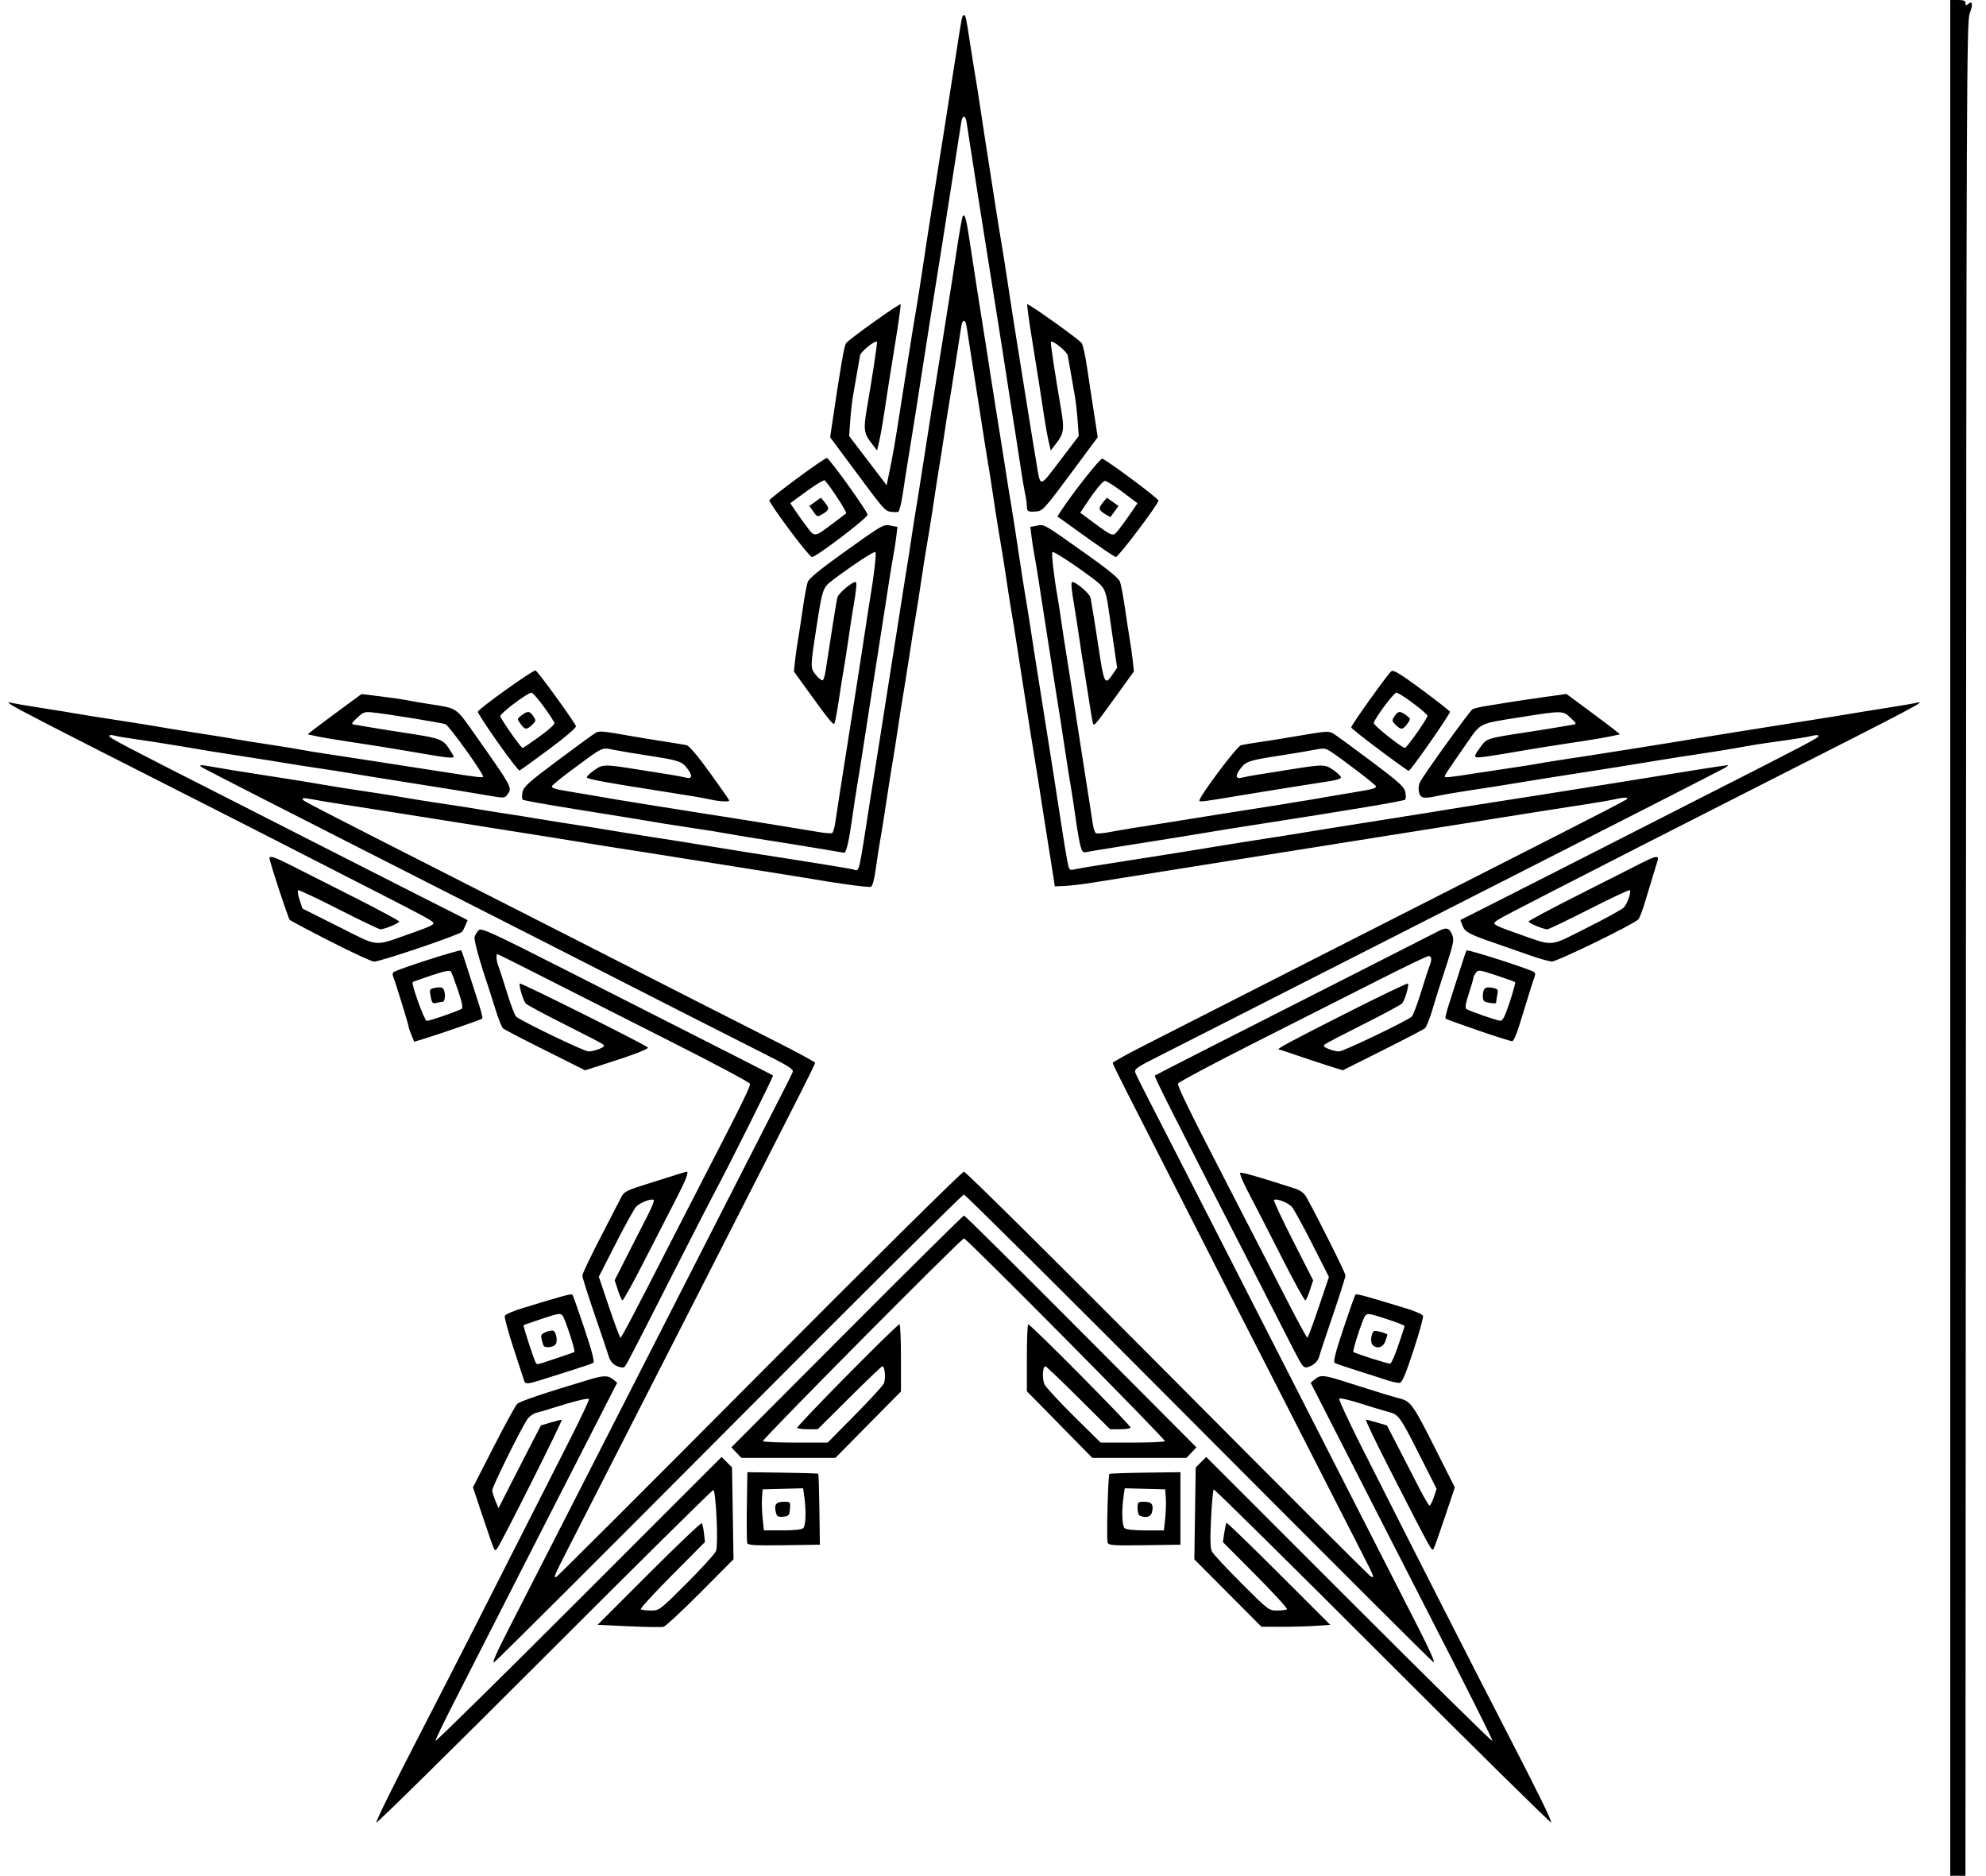 <?xml version="1.0" encoding="UTF-8" standalone="no"?>
<svg
   xmlns:dc="http://purl.org/dc/elements/1.1/"
   xmlns:cc="http://creativecommons.org/ns#"
   xmlns:rdf="http://www.w3.org/1999/02/22-rdf-syntax-ns#"
   xmlns:svg="http://www.w3.org/2000/svg"
   xmlns="http://www.w3.org/2000/svg"
   xmlns:sodipodi="http://sodipodi.sourceforge.net/DTD/sodipodi-0.dtd"
   xmlns:inkscape="http://www.inkscape.org/namespaces/inkscape"
   version="1.1"
   id="svg34"
   width="520.5"
   height="491.5"
   viewBox="0 0 520.5 491.5"
   sodipodi:docname="STARFORSTARRR.svg"
   inkscape:version="1.0.2 (e86c870879, 2021-01-15, custom)">
  <defs
     id="defs38" />
  <sodipodi:namedview
     pagecolor="#ffffff"
     bordercolor="#666666"
     borderopacity="1"
     objecttolerance="10"
     gridtolerance="10"
     guidetolerance="10"
     inkscape:pageopacity="0"
     inkscape:pageshadow="2"
     inkscape:window-width="1368"
     inkscape:window-height="850"
     id="namedview36"
     showgrid="false"
     inkscape:zoom="0.88909866"
     inkscape:cx="502.10823"
     inkscape:cy="247.39714"
     inkscape:window-x="-6"
     inkscape:window-y="-6"
     inkscape:window-maximized="1"
     inkscape:current-layer="g42" />
  <g
     inkscape:groupmode="layer"
     inkscape:label="Image"
     id="g42">
    <path
       style="fill:#000000;stroke-width:0.5"
       d="M 511.126,245.75 V 4.4077508e-7 h 2 c 1.512,0 2,0.198 2,0.811 0,0.642 0.147,0.689 0.706,0.226 1.138,-0.944 1.304,0.114 0.393,2.497 -0.792,2.071 -0.857,18.119 -0.979,245.091 l -0.131,242.875 h -1.994 -1.994 z M 98.626,477.567 c 0,-0.665 4.572,-9.931 11.752,-23.817 7.976,-15.426 17.907,-34.925 39.197,-76.961 2.775,-5.479 4.93,-10.077 4.789,-10.217 -0.297,-0.297 -3.983,0.605 -8.988,2.198 -1.925,0.613 -4.104,1.253 -4.842,1.423 -0.738,0.17 -1.778,0.928 -2.31,1.683 -1.621,2.299 -9.288,17.819 -9.228,18.678 0.031,0.442 0.417,1.667 0.858,2.722 l 0.802,1.918 2.643,-5.222 c 1.454,-2.872 3.954,-7.754 5.556,-10.849 l 2.913,-5.627 2.52,-0.748 c 1.386,-0.412 2.711,-0.748 2.944,-0.748 0.378,0 -15.394,31.458 -16.857,33.623 -0.547,0.809 -0.626,0.791 -1.082,-0.25 -0.27,-0.618 -1.582,-4.39 -2.915,-8.384 l -2.424,-7.261 5.357,-10.489 c 2.946,-5.769 5.741,-10.875 6.211,-11.348 0.707,-0.711 6.423,-2.643 19.104,-6.458 3.46,-1.041 4.738,-1.056 5.953,-0.072 l 1.168,0.946 -6.625,12.971 c -3.644,7.134 -8.815,17.246 -11.493,22.471 -2.677,5.225 -8.306,16.25 -12.507,24.5 -4.202,8.25 -9.744,19.12 -12.318,24.155 -2.573,5.035 -4.679,9.422 -4.679,9.749 0,0.326 16.873,-16.278 37.495,-36.899 l 37.495,-37.492 1.37,1.37 1.37,1.37 0.193,12.033 0.193,12.033 -8.683,8.736 c -4.776,4.805 -9.133,8.841 -9.683,8.968 -0.55,0.128 -4.659,0.062 -9.131,-0.146 l -8.131,-0.378 13.487,-13.477 c 7.418,-7.413 13.634,-13.33 13.815,-13.15 0.18,0.18 0.444,1.362 0.587,2.627 l 0.259,2.299 -8.58,8.63 c -4.719,4.747 -8.424,8.786 -8.234,8.976 0.19,0.19 1.366,0.345 2.615,0.345 2.253,0 2.322,-0.052 9.4,-7.125 3.922,-3.919 7.382,-7.724 7.689,-8.455 0.651,-1.55 0.01,-15.9 -0.715,-15.992 -0.242,-0.031 -20.21,19.716 -44.375,43.881 -24.165,24.165 -43.936,43.632 -43.936,43.259 z M 362.407,434.029 c -24.183,-24.185 -44.122,-43.877 -44.31,-43.761 -0.188,0.116 -0.504,3.568 -0.702,7.67 -0.266,5.52 -0.2,7.765 0.253,8.635 0.337,0.647 3.818,4.383 7.735,8.302 7.031,7.034 7.151,7.125 9.349,7.125 1.225,0 2.382,-0.155 2.572,-0.345 0.19,-0.19 -3.513,-4.226 -8.228,-8.969 l -8.573,-8.624 0.358,-2.406 c 0.197,-1.323 0.458,-2.508 0.581,-2.633 0.122,-0.125 6.292,5.837 13.71,13.25 l 13.488,13.477 -3.882,0.266 c -2.135,0.146 -6.193,0.259 -9.017,0.25 l -5.135,-0.016 -8.793,-8.831 -8.793,-8.831 0.178,-12.032 0.178,-12.032 1.38,-1.38 1.38,-1.38 37.495,37.492 c 20.622,20.621 37.495,37.231 37.495,36.911 0,-0.552 -4.897,-10.329 -16.989,-33.916 -2.961,-5.775 -8.083,-15.787 -11.384,-22.25 -3.301,-6.463 -8.983,-17.587 -12.626,-24.72 l -6.625,-12.97 1.118,-0.905 c 1.523,-1.234 2.27,-1.163 8.417,0.8 7.532,2.404 11.511,3.621 13.951,4.268 2.77,0.733 3.44,1.699 9.392,13.524 l 4.906,9.746 -2.597,7.754 c -1.428,4.265 -2.775,8.041 -2.993,8.392 -0.426,0.687 -0.53,0.498 -11.536,-21.014 -3.623,-7.081 -6.391,-12.875 -6.151,-12.875 0.24,0 1.572,0.337 2.96,0.75 l 2.524,0.75 3.166,6.125 c 1.741,3.369 4.174,8.094 5.406,10.5 1.232,2.406 2.404,4.375 2.604,4.375 0.2,0 0.698,-0.982 1.107,-2.182 l 0.744,-2.182 -4.261,-8.443 c -5.328,-10.558 -5.664,-11.032 -8.283,-11.714 -1.155,-0.301 -4.462,-1.297 -7.35,-2.215 -2.888,-0.917 -5.419,-1.51 -5.625,-1.316 -0.206,0.194 2.346,5.741 5.672,12.327 14.849,29.402 29.302,57.779 38.953,76.475 7.598,14.72 11.066,21.8 10.909,22.272 -0.088,0.264 -19.945,-19.308 -44.128,-43.493 z M 133.524,426.414 c 2.737,-5.315 8.184,-15.964 12.105,-23.664 3.921,-7.7 9.208,-18.05 11.749,-23 2.541,-4.95 7.94,-15.525 11.996,-23.5 4.057,-7.975 9.569,-18.775 12.249,-24 2.68,-5.225 8.537,-16.7 13.015,-25.5 4.478,-8.8 9.189,-18.025 10.468,-20.5 1.279,-2.475 2.473,-4.889 2.653,-5.365 0.271,-0.714 -1.086,-1.575 -7.778,-4.936 -4.458,-2.239 -13.731,-6.938 -20.606,-10.443 -24.601,-12.54 -51.617,-26.282 -87.5,-44.509 -18.832,-9.566 -35.947,-18.317 -38.5,-19.686 -1.74,-0.933 -0.948,-1.036 2.6,-0.339 1.32,0.259 6.9,1.166 12.4,2.015 9.555,1.475 12.145,1.893 18.625,3.008 1.581,0.272 5.237,0.842 8.125,1.268 4.939,0.727 6.823,1.029 13.875,2.225 1.581,0.268 5.237,0.836 8.125,1.262 2.888,0.426 6.487,0.991 8,1.254 1.512,0.264 5,0.821 7.75,1.239 2.75,0.418 6.237,0.975 7.75,1.239 1.512,0.263 4.213,0.702 6,0.974 5.825,0.887 13.191,2.061 16,2.55 1.512,0.263 5,0.822 7.75,1.242 5.544,0.847 9.978,1.551 14.5,2.301 5.797,0.962 15.531,2.52 18.5,2.961 1.65,0.245 4.35,0.667 6,0.937 1.65,0.27 5.138,0.83 7.75,1.244 2.612,0.414 5.458,0.902 6.324,1.083 1.919,0.403 1.348,2.671 4.665,-18.524 0.258,-1.65 0.815,-5.138 1.236,-7.75 0.422,-2.612 0.993,-6.213 1.269,-8 0.276,-1.788 1.07,-6.85 1.764,-11.25 0.694,-4.4 1.475,-9.35 1.734,-11 0.26,-1.65 0.829,-5.25 1.264,-8 0.436,-2.75 1.015,-6.463 1.287,-8.25 0.272,-1.788 0.706,-4.487 0.963,-6 0.257,-1.512 0.817,-5.112 1.243,-8 0.426,-2.888 0.991,-6.487 1.254,-8 0.264,-1.512 0.823,-5 1.243,-7.75 0.42,-2.75 0.983,-6.35 1.25,-8 0.268,-1.65 1.057,-6.713 1.755,-11.25 0.698,-4.537 1.48,-9.487 1.738,-11 0.258,-1.512 0.694,-4.213 0.969,-6 0.275,-1.788 0.754,-4.825 1.066,-6.75 0.846,-5.229 1.304,-8.182 2.665,-17.172 0.68,-4.495 1.366,-8.301 1.523,-8.458 0.61,-0.61 0.9,0.556 2.095,8.458 0.68,4.495 1.435,9.41 1.676,10.922 0.242,1.512 0.811,5.112 1.264,8 0.454,2.888 1.025,6.487 1.27,8 0.245,1.512 0.677,4.325 0.961,6.25 0.284,1.925 0.958,6.2 1.499,9.5 0.541,3.3 1.332,8.25 1.758,11 1.227,7.917 1.767,11.299 2.277,14.25 0.262,1.512 1.044,6.575 1.739,11.25 0.695,4.675 1.484,9.738 1.753,11.25 0.269,1.512 0.833,5 1.253,7.75 1.104,7.226 1.601,10.402 2.464,15.75 0.422,2.612 1.008,6.325 1.302,8.25 0.295,1.925 0.741,4.737 0.993,6.25 0.458,2.755 2.348,14.873 3.782,24.25 0.421,2.75 0.995,6.205 1.278,7.678 0.512,2.672 0.517,2.677 2.091,2.341 0.868,-0.186 2.816,-0.533 4.329,-0.772 6.922,-1.094 12.998,-2.049 15.75,-2.476 4.609,-0.715 15.152,-2.415 18.5,-2.983 1.65,-0.28 5.25,-0.856 8,-1.279 6.746,-1.039 10.958,-1.706 14.25,-2.258 3.019,-0.506 4.744,-0.782 18.75,-3 14.476,-2.292 15.789,-2.503 18.75,-3.008 1.512,-0.258 6.463,-1.04 11,-1.738 4.537,-0.698 9.6,-1.488 11.25,-1.756 1.65,-0.268 6.6,-1.056 11,-1.752 4.4,-0.696 9.35,-1.485 11,-1.755 17.305,-2.826 27.821,-4.491 28.354,-4.488 0.355,10e-4 -0.029,0.363 -0.854,0.804 -2.454,1.31 -21.289,10.936 -40,20.441 -27.277,13.858 -65.337,33.215 -87.5,44.502 -7.15,3.641 -16.197,8.234 -20.105,10.206 -6.603,3.332 -7.074,3.663 -6.677,4.69 0.235,0.607 1.767,3.692 3.403,6.854 1.637,3.163 6.189,12.05 10.117,19.75 3.928,7.7 9.446,18.5 12.262,24 2.816,5.5 8.443,16.525 12.504,24.5 4.061,7.975 9.686,19 12.499,24.5 5.153,10.072 14.577,28.537 23.415,45.879 2.998,5.882 4.449,9.202 3.894,8.905 -0.487,-0.261 -28.229,-27.937 -61.648,-61.504 C 280.621,340.463 252.98,313 252.616,313 c -0.365,0 -28.001,27.463 -61.414,61.03 -33.413,33.566 -61.18,61.259 -61.703,61.539 -0.641,0.343 0.673,-2.646 4.025,-9.155 z m 65.556,-66.43 C 228.066,330.842 252.162,307 252.625,307 c 0.463,0 24.447,23.755 53.296,52.789 28.85,29.034 52.843,53.002 53.318,53.262 1.128,0.617 0.955,0.17 -2.634,-6.801 -1.557,-3.025 -6.381,-12.475 -10.72,-21 -4.339,-8.525 -9.967,-19.55 -12.508,-24.5 -5.411,-10.54 -14.288,-27.946 -26.012,-51 -4.615,-9.075 -10.044,-19.727 -12.065,-23.671 -2.021,-3.944 -3.674,-7.347 -3.674,-7.563 0,-0.216 3.656,-2.249 8.125,-4.518 8.804,-4.47 27.47,-13.969 49.625,-25.253 14.337,-7.302 30.221,-15.376 59.75,-30.371 9.213,-4.678 16.964,-8.701 17.225,-8.94 0.628,-0.574 -0.737,-0.558 -3.379,0.041 -1.153,0.261 -4.346,0.814 -7.096,1.229 -2.75,0.415 -7.925,1.22 -11.5,1.79 -3.575,0.57 -8.637,1.373 -11.25,1.785 -2.612,0.412 -6.1,0.973 -7.75,1.246 -1.65,0.273 -6.6,1.059 -11,1.745 -4.4,0.686 -9.35,1.469 -11,1.738 -1.65,0.269 -8.625,1.383 -15.5,2.474 -6.875,1.091 -13.963,2.218 -15.75,2.502 -1.788,0.285 -6.737,1.071 -11,1.747 -21.305,3.378 -29.806,4.733 -34.787,5.545 -2.495,0.407 -5.739,0.792 -7.208,0.856 L 276.459,232.25 275.8,228 c -0.363,-2.337 -0.881,-5.6 -1.153,-7.25 -0.271,-1.65 -0.84,-5.25 -1.263,-8 -1.039,-6.746 -1.706,-10.958 -2.258,-14.25 -0.562,-3.353 -1.241,-7.642 -2.256,-14.25 -0.422,-2.75 -0.985,-6.35 -1.25,-8 -0.265,-1.65 -0.826,-5.25 -1.246,-8 -0.42,-2.75 -0.983,-6.237 -1.25,-7.75 -0.268,-1.512 -0.834,-5.112 -1.26,-8 -0.727,-4.939 -1.029,-6.823 -2.225,-13.875 -0.268,-1.581 -0.836,-5.237 -1.262,-8.125 -0.426,-2.888 -0.986,-6.487 -1.243,-8 -0.537,-3.152 -1.168,-7.122 -2.265,-14.25 -0.423,-2.75 -0.985,-6.35 -1.248,-8 -0.263,-1.65 -0.827,-5.25 -1.254,-8 -0.427,-2.75 -0.89,-5.731 -1.03,-6.625 -0.327,-2.089 -1.091,-2.089 -1.418,0 -0.14,0.894 -0.603,3.875 -1.03,6.625 -1.295,8.343 -1.777,11.375 -2.267,14.25 -0.258,1.512 -0.817,5.112 -1.244,8 -0.426,2.888 -0.989,6.487 -1.25,8 -0.261,1.512 -0.824,5.112 -1.25,8 -0.426,2.888 -0.994,6.544 -1.262,8.125 -1.196,7.052 -1.498,8.936 -2.225,13.875 -0.425,2.888 -0.987,6.487 -1.248,8 -0.551,3.191 -1.195,7.237 -2.266,14.25 -0.42,2.75 -0.98,6.237 -1.243,7.75 -0.264,1.512 -0.828,5.112 -1.254,8 -0.426,2.888 -0.991,6.487 -1.254,8 -0.443,2.538 -1.209,7.425 -2.548,16.25 -0.292,1.925 -0.722,4.513 -0.954,5.75 -0.233,1.238 -0.711,4.356 -1.063,6.931 -0.411,3.006 -0.884,4.775 -1.321,4.942 -0.589,0.226 -9.416,-0.984 -17.358,-2.38 -1.375,-0.242 -6.213,-1.021 -10.75,-1.731 -4.537,-0.711 -11.738,-1.852 -16,-2.537 -4.263,-0.685 -9.1,-1.455 -10.75,-1.711 -1.65,-0.256 -5.25,-0.822 -8,-1.258 -2.75,-0.436 -6.463,-1.018 -8.25,-1.294 -1.788,-0.276 -4.487,-0.717 -6,-0.98 -1.512,-0.263 -4.888,-0.809 -7.5,-1.212 -4.313,-0.666 -16.143,-2.54 -23.75,-3.763 -1.65,-0.265 -5.138,-0.819 -7.75,-1.229 -2.612,-0.411 -7.675,-1.213 -11.25,-1.783 -3.575,-0.57 -8.75,-1.378 -11.5,-1.796 -2.75,-0.418 -6.102,-0.976 -7.448,-1.24 -2.615,-0.512 -3.212,-0.403 -2.189,0.399 0.35,0.275 8.512,4.502 18.137,9.393 41.775,21.229 71.65,36.432 84,42.746 5.775,2.953 15.281,7.781 21.125,10.729 5.844,2.948 10.625,5.539 10.625,5.757 0,0.218 -1.936,4.193 -4.302,8.832 -2.366,4.639 -7.908,15.523 -12.317,24.185 -4.408,8.662 -10.488,20.587 -13.511,26.5 -11.576,22.644 -16.985,33.233 -24.136,47.25 -4.068,7.975 -8.78,17.2 -10.47,20.5 -3.642,7.11 -3.923,7.783 -3.114,7.458 0.33,-0.133 24.316,-24.084 53.303,-53.225 z m -3.227,44.386 c -0.138,-0.359 -0.189,-4.695 -0.114,-9.636 l 0.137,-8.983 9.206,0.123 c 5.063,0.067 9.283,0.2 9.377,0.294 0.094,0.094 0.227,4.314 0.294,9.377 l 0.123,9.206 -9.386,0.136 c -7.36,0.107 -9.441,-0.005 -9.637,-0.517 z M 210.526,400.4 c 0.655,-0.655 0.785,-4.413 0.28,-8.096 l -0.32,-2.336 -5.305,0.141 -5.305,0.141 -0.165,2.25 c -0.091,1.238 -0.017,3.656 0.165,5.375 l 0.33,3.125 h 4.86 c 3.114,0 5.076,-0.216 5.46,-0.6 z m -7.187,-4.118 c -0.508,-2.025 0.049,-2.782 2.051,-2.782 1.769,0 1.794,0.028 1.641,1.875 -0.141,1.707 -0.299,1.889 -1.763,2.03 -1.367,0.132 -1.656,-0.036 -1.929,-1.124 z m 86.951,7.925 c -0.327,-0.853 0.109,-17.646 0.468,-18.005 0.113,-0.113 4.349,-0.261 9.412,-0.329 L 309.376,385.75 v 9.5 9.5 l -9.386,0.136 c -8.296,0.12 -9.423,0.041 -9.699,-0.679 z m 15.086,-6.332 c 0.181,-1.719 0.255,-4.138 0.165,-5.375 l -0.165,-2.25 -5.305,-0.141 -5.305,-0.141 -0.32,2.336 c -0.505,3.684 -0.375,7.442 0.28,8.096 0.384,0.384 2.347,0.6 5.46,0.6 h 4.86 z m -6.625,-0.706 c -0.344,-0.139 -0.625,-1.021 -0.625,-1.961 0,-1.622 0.089,-1.708 1.766,-1.708 1.962,0 2.527,0.766 2.029,2.751 -0.307,1.222 -1.534,1.578 -3.169,0.918 z m -105.757,-16.546 -1.319,-1.377 30.29,-30.373 C 238.624,332.168 252.435,318.5 252.654,318.5 c 0.219,0 14.015,13.669 30.657,30.375 l 30.258,30.375 -1.315,1.375 -1.315,1.375 H 298.612 286.286 l -8.58,-8.726 -8.58,-8.726 v -8.774 c 0,-4.826 0.159,-8.774 0.354,-8.774 0.665,0 27.097,26.675 26.842,27.088 -0.14,0.227 -1.408,0.412 -2.817,0.412 h -2.562 l -8.302,-8.25 c -4.566,-4.537 -8.452,-8.25 -8.636,-8.25 -0.786,0 -0.939,3.434 -0.214,4.814 0.414,0.79 3.884,4.529 7.709,8.311 l 6.956,6.875 h 8.305 c 4.568,0 8.41,-0.169 8.538,-0.376 C 305.568,377.189 253.346,324.5 252.648,324.5 c -0.704,0 -52.969,52.681 -52.699,53.119 0.13,0.21 4,0.381 8.602,0.381 h 8.366 l 7.039,-7.125 c 3.871,-3.919 7.314,-7.655 7.65,-8.303 C 232.204,361.42 231.936,358 231.247,358 c -0.184,0 -4.07,3.712 -8.636,8.25 l -8.302,8.25 h -2.508 c -1.38,0 -2.667,-0.159 -2.861,-0.352 C 208.585,373.793 235.042,347 235.747,347 c 0.208,0 0.378,3.96 0.378,8.8 v 8.8 l -8.592,8.7 L 218.942,382 H 206.627 194.313 Z M 137.4,361.875 c -0.107,-0.344 -1.359,-4.176 -2.781,-8.517 -1.423,-4.34 -2.47,-8.197 -2.327,-8.569 0.143,-0.372 2.133,-1.251 4.422,-1.952 10.516,-3.22 13.013,-3.903 13.283,-3.633 0.159,0.159 1.585,4.17 3.168,8.913 2.06,6.172 2.713,8.728 2.295,8.99 -0.321,0.201 -2.834,1.068 -5.584,1.926 -2.75,0.858 -6.331,1.989 -7.958,2.514 -3.469,1.118 -4.255,1.175 -4.519,0.328 z m 8.285,-5.919 c 2.58,-0.849 4.772,-1.624 4.87,-1.72 0.289,-0.285 -2.372,-8.467 -3.06,-9.408 -0.589,-0.805 -0.942,-0.759 -5.374,0.7 -2.609,0.859 -4.815,1.632 -4.903,1.718 -0.166,0.163 2.739,9.076 3.202,9.826 0.344,0.557 -0.101,0.652 5.265,-1.115 z m -3.21,-3.331 c -0.116,-0.206 -0.352,-0.967 -0.524,-1.691 -0.267,-1.119 -0.094,-1.408 1.151,-1.923 0.806,-0.334 1.678,-0.475 1.939,-0.313 0.809,0.5 1.166,2.854 0.546,3.601 -0.614,0.74 -2.754,0.965 -3.112,0.327 z m 220.651,8.897 c -1.512,-0.509 -5,-1.628 -7.75,-2.487 -2.75,-0.859 -5.263,-1.726 -5.584,-1.927 -0.418,-0.262 0.234,-2.818 2.295,-8.99 1.583,-4.743 3.009,-8.754 3.168,-8.913 0.27,-0.27 2.768,0.414 13.283,3.633 2.289,0.701 4.276,1.572 4.416,1.936 0.14,0.364 -0.989,4.445 -2.509,9.069 -2.153,6.551 -2.962,8.429 -3.666,8.506 -0.497,0.054 -2.141,-0.318 -3.653,-0.827 z m 3.368,-9.061 c 0.89,-2.591 1.621,-4.846 1.625,-5.011 0.004,-0.166 -2.186,-1.015 -4.866,-1.887 -4.54,-1.478 -4.916,-1.528 -5.499,-0.729 -0.686,0.938 -3.345,9.118 -3.056,9.404 0.398,0.395 9.215,3.187 9.679,3.066 0.275,-0.072 1.228,-2.251 2.118,-4.842 z m -6.828,-0.163 c -0.587,-0.707 -0.279,-3.091 0.458,-3.547 0.347,-0.214 3.502,0.662 3.502,0.973 0,0.07 -0.247,0.835 -0.549,1.701 -0.601,1.723 -2.337,2.167 -3.411,0.872 z m -197.807,5.725 c -1.206,-0.487 -1.984,-1.399 -2.366,-2.772 -0.153,-0.55 -1.76,-5.31 -3.572,-10.578 -1.812,-5.268 -3.294,-9.964 -3.294,-10.437 0,-0.472 2.179,-5.05 4.842,-10.172 2.663,-5.122 5.082,-9.811 5.375,-10.419 0.662,-1.372 1.456,-1.774 6.783,-3.43 2.337,-0.727 5.581,-1.747 7.208,-2.268 1.627,-0.521 3.033,-0.946 3.125,-0.946 0.647,0 -0.232,2.276 -2.754,7.129 -1.607,3.092 -5.355,10.394 -8.329,16.227 -2.974,5.833 -5.57,10.505 -5.769,10.383 -0.198,-0.123 -0.733,-1.361 -1.188,-2.751 l -0.827,-2.528 3.475,-6.854 c 1.911,-3.77 4.275,-8.405 5.252,-10.301 0.977,-1.896 1.671,-3.618 1.541,-3.828 -0.38,-0.614 -3.627,0.593 -4.655,1.73 -0.519,0.575 -2.929,4.932 -5.355,9.683 l -4.411,8.638 2.691,7.987 c 1.48,4.393 2.819,7.987 2.976,7.987 0.283,0 3.283,-5.696 13.032,-24.75 2.814,-5.5 6.629,-12.925 8.476,-16.5 10.626,-20.559 12.645,-24.68 12.403,-25.311 -0.147,-0.384 -9.352,-5.285 -20.455,-10.893 -11.103,-5.608 -25.879,-13.087 -32.836,-16.621 C 136.27,252.891 130.476,250 130.352,250 c -0.398,0 -0.243,1.914 0.251,3.101 0.263,0.632 1.285,3.773 2.272,6.981 0.987,3.208 2.066,6.046 2.398,6.308 1.727,1.363 17.838,9.11 18.946,9.11 0.711,0 2.006,-0.3 2.877,-0.666 1.229,-0.517 1.438,-0.785 0.932,-1.195 -0.359,-0.291 -4.938,-2.669 -10.176,-5.286 -5.238,-2.617 -9.771,-5.06 -10.073,-5.43 -0.727,-0.89 -1.89,-4.852 -1.531,-5.212 0.271,-0.271 32.7,15.926 33.53,16.746 0.385,0.38 -3.746,1.946 -12.42,4.708 l -4.017,1.279 -10.423,-5.215 c -5.733,-2.868 -10.707,-5.451 -11.054,-5.739 -0.347,-0.288 -1.236,-2.485 -1.974,-4.882 -0.738,-2.397 -1.535,-4.921 -1.769,-5.608 -2.442,-7.15 -3.985,-12.742 -3.735,-13.531 0.168,-0.529 0.649,-1.306 1.069,-1.726 0.684,-0.684 3.099,0.422 23.342,10.691 47.535,24.115 53.585,27.195 53.793,27.383 0.189,0.172 -11.959,24.464 -15.468,30.933 -0.746,1.375 -5.706,11.05 -11.022,21.5 -12.399,24.373 -12.147,23.897 -12.729,24.052 -0.272,0.072 -0.953,-0.053 -1.512,-0.279 z m 178.92,-1.132 c -0.53,-0.902 -2.612,-4.903 -4.627,-8.89 -2.015,-3.987 -5.686,-11.188 -8.159,-16 -20.352,-39.612 -25.578,-49.958 -25.338,-50.166 0.233,-0.202 16.965,-8.726 51.721,-26.349 11.55,-5.856 21.754,-11.045 22.676,-11.531 2.014,-1.061 2.793,-0.839 3.561,1.016 0.497,1.199 0.32,2.208 -1.238,7.089 -0.999,3.13 -2.013,6.254 -2.252,6.941 -0.239,0.688 -1.01,3.19 -1.713,5.561 -0.703,2.371 -1.585,4.566 -1.961,4.878 -0.376,0.312 -5.375,2.916 -11.109,5.787 l -10.426,5.22 -4.019,-1.268 c -2.211,-0.697 -5.905,-1.923 -8.21,-2.723 -2.305,-0.8 -4.319,-1.455 -4.475,-1.455 -0.962,0 2.423,-1.835 17.086,-9.261 9.031,-4.574 16.548,-8.188 16.705,-8.031 0.355,0.355 -0.792,4.313 -1.503,5.184 -0.288,0.354 -4.821,2.799 -10.073,5.433 -5.252,2.635 -9.842,5.027 -10.201,5.316 -0.505,0.407 -0.295,0.676 0.932,1.192 0.872,0.366 2.143,0.666 2.825,0.666 1.085,0 17.387,-7.812 19.001,-9.106 0.334,-0.267 1.417,-3.109 2.407,-6.315 0.99,-3.206 2.011,-6.346 2.268,-6.978 0.664,-1.631 0.579,-2.601 -0.227,-2.601 -0.382,0 -6.176,2.776 -12.875,6.168 -6.699,3.393 -21.264,10.757 -32.366,16.367 -11.102,5.609 -20.302,10.501 -20.444,10.871 -0.233,0.608 3.026,7.27 12.886,26.344 4.153,8.033 9.875,19.15 16.02,31.125 2.576,5.019 4.817,9.125 4.98,9.125 0.164,0 1.504,-3.58 2.978,-7.955 l 2.681,-7.955 -4.393,-8.67 c -2.416,-4.768 -4.821,-9.14 -5.344,-9.714 -1.033,-1.134 -4.283,-2.345 -4.659,-1.736 -0.128,0.207 2.128,5.018 5.014,10.691 l 5.246,10.315 -0.824,2.52 c -0.453,1.386 -0.992,2.623 -1.197,2.75 -0.205,0.127 -3.022,-4.995 -6.26,-11.383 -3.238,-6.387 -7.099,-13.903 -8.58,-16.701 -1.481,-2.798 -2.493,-5.211 -2.249,-5.362 0.359,-0.222 5.481,1.252 14.332,4.125 1.486,0.482 2.434,1.205 3.05,2.325 3.396,6.179 10.2,19.809 10.2,20.434 0,0.444 -1.485,5.14 -3.299,10.437 -1.815,5.296 -3.413,10.123 -3.553,10.725 -0.296,1.28 -1.46,2.404 -2.965,2.861 -0.845,0.257 -1.267,-0.016 -2.03,-1.316 z M 107.843,271.249 c -0.395,-0.944 -0.717,-1.887 -0.717,-2.096 0,-0.496 -3.409,-11.575 -4.004,-13.01 -0.309,-0.745 -0.272,-1.222 0.113,-1.46 1.452,-0.897 17.442,-6.005 17.666,-5.643 0.139,0.225 0.944,2.614 1.788,5.31 0.844,2.695 2.084,6.561 2.755,8.59 0.671,2.03 1.099,3.81 0.953,3.957 -0.277,0.277 -11.228,4.067 -15.428,5.34 l -2.408,0.729 z m 8.578,-5.129 c 2.175,-0.759 4.219,-1.55 4.542,-1.756 0.43,-0.275 0.193,-1.547 -0.885,-4.744 -0.81,-2.403 -1.649,-4.649 -1.865,-4.991 -0.301,-0.476 -1.503,-0.254 -5.115,0.946 -2.597,0.862 -4.818,1.65 -4.934,1.751 -0.456,0.394 3.073,10.176 3.671,10.176 0.347,0 2.411,-0.621 4.586,-1.381 z m -3.475,-4.642 c -0.465,-2.326 -0.466,-2.323 1.271,-2.671 1.042,-0.208 1.73,-0.1 1.992,0.312 0.631,0.995 0.484,3.38 -0.209,3.388 -0.344,0.004 -1.1,0.134 -1.68,0.29 -0.874,0.235 -1.109,0.009 -1.375,-1.319 z m 274.551,8.561 c -4.608,-1.583 -8.498,-2.998 -8.643,-3.144 -0.146,-0.146 0.284,-1.925 0.954,-3.955 0.671,-2.03 1.91,-5.895 2.755,-8.59 0.844,-2.695 1.649,-5.085 1.788,-5.31 0.224,-0.362 16.214,4.745 17.666,5.643 0.385,0.238 0.421,0.715 0.113,1.46 -0.252,0.609 -1.273,3.807 -2.268,7.107 -2.234,7.408 -2.983,9.427 -3.547,9.562 -0.242,0.058 -4.209,-1.19 -8.818,-2.774 z m 8.196,-7.521 c 0.898,-2.74 1.532,-5.071 1.408,-5.179 -0.124,-0.108 -2.342,-0.899 -4.928,-1.758 -4.407,-1.463 -4.743,-1.507 -5.359,-0.696 -0.361,0.476 -0.664,1.098 -0.673,1.383 -0.009,0.285 -0.549,2.146 -1.201,4.136 -0.839,2.561 -1.021,3.723 -0.625,3.978 0.927,0.596 7.997,3.044 8.903,3.083 0.634,0.027 1.247,-1.2 2.476,-4.947 z m -5.943,0.13 c -0.836,-0.161 -1.123,-0.561 -1.117,-1.557 0.012,-2.103 0.596,-2.645 2.449,-2.274 1.507,0.301 1.616,0.449 1.342,1.818 -0.164,0.82 -0.298,1.687 -0.298,1.928 0,0.448 -0.411,0.463 -2.375,0.085 z M 86.649,246.711 c -5.625,-2.868 -10.445,-5.433 -10.711,-5.699 -0.429,-0.429 -5.28,-15.192 -5.303,-16.137 -0.018,-0.755 1.333,-0.314 5.491,1.792 2.337,1.184 9.706,4.91 16.375,8.281 6.669,3.371 12.125,6.306 12.125,6.523 0,0.429 -3.885,2.03 -4.926,2.03 -0.354,0 -5.271,-2.357 -10.927,-5.237 -5.656,-2.88 -10.449,-5.135 -10.65,-5.011 -0.201,0.124 -0.026,1.258 0.389,2.519 l 0.755,2.293 9.507,4.759 c 10.889,5.45 8.839,5.276 19.235,1.629 4.857,-1.704 6.001,-2.278 5.5,-2.759 -0.85,-0.816 -2.875,-1.896 -18.633,-9.937 -7.425,-3.789 -17.55,-8.969 -22.5,-11.511 -4.95,-2.542 -18,-9.179 -29,-14.75 -29.091,-14.732 -39.372,-20.03 -40.5,-20.867 -0.966,-0.717 -0.957,-0.732 0.25,-0.44 0.688,0.166 4.175,0.758 7.75,1.314 3.575,0.556 7.737,1.232 9.25,1.501 1.512,0.269 6.463,1.057 11,1.75 4.537,0.693 9.375,1.469 10.75,1.724 1.375,0.255 4.862,0.821 7.75,1.256 2.888,0.435 6.544,1.011 8.125,1.279 6.963,1.181 8.928,1.497 13.875,2.236 2.888,0.431 6.263,0.985 7.5,1.231 1.238,0.246 3.938,0.69 6,0.986 2.062,0.297 7.237,1.088 11.5,1.759 4.263,0.67 10.113,1.577 13,2.016 2.888,0.438 6.6,1.012 8.25,1.276 6.989,1.116 8.75,1.313 8.75,0.978 0,-0.948 -8.923,-13.356 -9.875,-13.733 -0.93,-0.368 -14.671,-2.6 -18.875,-3.066 -2.316,-0.257 -2.629,-0.156 -4.25,1.37 -1.557,1.466 -1.639,1.665 -0.75,1.801 0.55,0.084 2.237,0.37 3.75,0.635 1.512,0.265 5,0.826 7.75,1.246 11.858,1.812 11.657,1.734 13.919,5.377 0.842,1.356 0.837,1.375 -0.352,1.375 -0.663,0 -2.975,-0.313 -5.137,-0.696 -2.162,-0.383 -5.618,-0.967 -7.68,-1.297 -2.062,-0.331 -4.875,-0.791 -6.25,-1.023 -1.375,-0.232 -4.975,-0.788 -8,-1.234 -3.025,-0.447 -6.571,-1.046 -7.88,-1.332 l -2.38,-0.519 1.698,-1.324 c 0.934,-0.728 4.114,-3.101 7.067,-5.272 l 5.369,-3.948 5.063,0.622 c 2.784,0.342 5.963,0.807 7.063,1.034 1.1,0.227 3.688,0.67 5.75,0.984 7.276,1.109 6.811,0.8 11.771,7.849 10.055,14.29 9.914,14.028 8.543,15.904 -0.633,0.866 -0.95,0.892 -4.125,0.344 -4.717,-0.814 -11.737,-1.966 -15.939,-2.614 -1.925,-0.297 -4.737,-0.742 -6.25,-0.988 -1.512,-0.247 -5,-0.801 -7.75,-1.232 -2.75,-0.431 -6.237,-1 -7.75,-1.265 -1.512,-0.264 -5.112,-0.829 -8,-1.254 -2.888,-0.425 -6.487,-0.989 -8,-1.252 -1.512,-0.263 -6.463,-1.048 -11,-1.744 -7.86,-1.205 -10.313,-1.603 -16.875,-2.741 -2.726,-0.473 -10.025,-1.598 -14.375,-2.217 -1.1,-0.156 -2.506,-0.423 -3.125,-0.593 -0.619,-0.17 -1.125,-0.098 -1.125,0.159 0,0.485 3.554,2.351 31.25,16.404 9.075,4.605 21.45,10.902 27.5,13.995 6.05,3.092 16.442,8.373 23.093,11.734 l 12.093,6.111 -0.563,1.328 c -0.309,0.73 -0.702,1.499 -0.872,1.707 -0.656,0.804 -21.539,7.884 -23.105,7.834 -0.63,-0.02 -5.747,-2.384 -11.372,-5.252 z m 314.227,3.579 c -2.475,-0.873 -6.637,-2.325 -9.25,-3.226 -6.645,-2.293 -7.708,-2.871 -8.336,-4.534 l -0.55,-1.458 12.568,-6.353 c 6.912,-3.494 17.068,-8.656 22.568,-11.47 5.5,-2.814 17.875,-9.114 27.5,-13.999 27.737,-14.078 31.25,-15.922 31.25,-16.404 0,-0.25 -0.619,-0.296 -1.375,-0.102 -1.429,0.366 -4.72,0.892 -11.125,1.775 -2.062,0.285 -4.875,0.724 -6.25,0.977 -4.385,0.806 -8.359,1.458 -13.75,2.253 -2.888,0.426 -6.488,0.986 -8,1.244 -5.512,0.939 -17.238,2.807 -30,4.777 -2.612,0.403 -5.987,0.949 -7.5,1.212 -1.512,0.263 -4.212,0.703 -6,0.978 -1.788,0.274 -5.612,0.862 -8.5,1.306 -2.888,0.444 -6.193,1.015 -7.346,1.271 -3.681,0.814 -4.536,0.638 -4.897,-1.007 -0.185,-0.842 -0.06,-1.965 0.292,-2.625 1.222,-2.294 13.041,-18.665 13.768,-19.072 0.41,-0.23 2.138,-0.632 3.839,-0.895 1.701,-0.263 4.331,-0.686 5.844,-0.941 1.512,-0.255 5.487,-0.846 8.833,-1.314 l 6.083,-0.85 5.667,4.189 c 3.117,2.304 6.279,4.683 7.026,5.288 l 1.359,1.099 -2.359,0.504 c -1.297,0.277 -3.934,0.743 -5.859,1.035 -8.772,1.331 -13.709,2.105 -16.25,2.547 -9.356,1.627 -12.468,2.083 -13.165,1.929 -0.626,-0.138 -0.445,-0.64 0.898,-2.484 1.863,-2.558 1.449,-2.424 13.017,-4.192 2.75,-0.42 6.237,-0.981 7.75,-1.246 1.512,-0.265 3.2,-0.551 3.75,-0.635 0.889,-0.136 0.805,-0.335 -0.75,-1.79 -2.04,-1.907 -2.074,-1.908 -13.25,-0.138 -10.951,1.735 -10.182,1.355 -14.062,6.947 -5.253,7.572 -5.688,8.23 -5.688,8.608 0,0.334 1.697,0.145 8.75,-0.976 1.65,-0.262 5.475,-0.838 8.5,-1.279 3.025,-0.441 6.512,-0.997 7.75,-1.234 1.238,-0.237 3.938,-0.675 6,-0.974 5.525,-0.799 29.315,-4.574 38,-6.03 1.512,-0.254 5,-0.816 7.75,-1.251 2.75,-0.435 6.35,-1.009 8,-1.277 1.65,-0.268 6.6,-1.051 11,-1.74 4.4,-0.689 9.238,-1.471 10.75,-1.737 1.512,-0.266 5.675,-0.939 9.25,-1.495 3.575,-0.556 7.062,-1.147 7.75,-1.314 3.222,-0.78 1.128,0.327 -41.25,21.806 -11,5.575 -24.613,12.497 -30.25,15.381 -39.267,20.089 -37.9,19.375 -38.883,20.318 -0.501,0.481 0.643,1.055 5.5,2.759 10.378,3.641 8.423,3.783 18.705,-1.363 4.937,-2.471 9.296,-4.879 9.687,-5.349 0.952,-1.147 1.972,-4.193 1.501,-4.484 -0.207,-0.128 -5.012,2.125 -10.677,5.006 -5.665,2.881 -10.582,5.238 -10.925,5.238 -1.031,0 -4.908,-1.606 -4.908,-2.032 0,-0.218 5.903,-3.372 13.118,-7.008 7.215,-3.636 14.584,-7.364 16.375,-8.283 3.693,-1.896 4.751,-2.09 4.356,-0.802 -0.147,0.481 -0.717,2.337 -1.266,4.125 -0.549,1.788 -1.504,4.938 -2.121,7 -0.617,2.062 -1.381,4.037 -1.696,4.387 -1.145,1.271 -21.339,11.113 -22.675,11.052 -0.737,-0.034 -3.364,-0.775 -5.839,-1.648 z M 213.876,222.214 c -3.85,-0.648 -9.363,-1.538 -12.25,-1.978 -2.888,-0.44 -6.375,-1 -7.75,-1.246 -5.016,-0.896 -8.61,-1.482 -13.75,-2.24 -4.905,-0.724 -6.37,-0.961 -13.875,-2.24 -1.581,-0.27 -8.725,-1.419 -15.875,-2.555 -7.15,-1.136 -13.172,-2.223 -13.381,-2.416 -0.21,-0.193 -0.234,-1.089 -0.053,-1.99 0.283,-1.414 1.559,-2.559 9.326,-8.364 4.949,-3.699 9.42,-6.95 9.935,-7.226 0.912,-0.488 2.045,-0.37 9.924,1.034 1.512,0.27 5,0.836 7.75,1.26 2.75,0.423 5.481,0.875 6.07,1.004 0.671,0.147 2.954,2.845 6.125,7.239 2.78,3.853 5.055,7.117 5.055,7.254 0,0.395 -2.367,0.29 -4.654,-0.206 -2.28,-0.495 -5.728,-1.077 -13.846,-2.338 -13.558,-2.106 -18.699,-3.059 -18.824,-3.49 -0.074,-0.257 0.797,-1.114 1.936,-1.903 2.317,-1.606 2.55,-1.607 12.138,-0.068 2.75,0.442 6.237,0.995 7.75,1.229 1.512,0.235 3.369,0.585 4.125,0.779 1.722,0.442 1.843,-0.526 0.309,-2.476 -1.412,-1.795 -2.251,-2.068 -10.046,-3.265 -3.651,-0.561 -7.831,-1.262 -9.288,-1.559 -3.071,-0.625 -2.505,-0.899 -10.725,5.192 -2.956,2.191 -5.375,4.163 -5.375,4.383 0,0.509 0.967,0.789 5,1.443 1.788,0.29 4.544,0.752 6.125,1.026 1.581,0.274 4.169,0.723 5.75,0.997 1.581,0.274 6.475,1.066 10.875,1.759 4.4,0.693 9.35,1.479 11,1.745 1.65,0.267 5.25,0.829 8,1.249 2.75,0.42 6.237,0.979 7.75,1.242 1.512,0.263 5,0.831 7.75,1.263 2.75,0.431 6.296,1.012 7.88,1.29 1.584,0.278 3.083,0.38 3.331,0.227 0.248,-0.153 0.595,-1.234 0.77,-2.401 0.649,-4.323 1.795,-11.713 2.267,-14.622 0.268,-1.65 1.062,-6.713 1.766,-11.25 0.704,-4.537 1.708,-10.95 2.232,-14.25 0.524,-3.3 1.318,-8.475 1.765,-11.5 0.447,-3.025 1.007,-6.625 1.245,-8 0.913,-5.271 1.592,-11.318 1.304,-11.607 -0.296,-0.296 -6.148,3.544 -11.059,7.258 -2.776,2.099 -2.8,2.168 -4.454,12.849 -1.568,10.13 -1.57,10.349 -0.058,12.146 0.744,0.884 1.537,1.492 1.763,1.353 0.226,-0.14 0.557,-1.209 0.736,-2.376 1.664,-10.862 2.627,-16.9 3.07,-19.252 0.195,-1.037 3.767,-4.12 4.773,-4.12 0.424,0 0.267,1.802 -0.588,6.75 -0.237,1.375 -0.79,4.975 -1.228,8 -0.438,3.025 -0.999,6.625 -1.247,8 -0.248,1.375 -0.836,5.088 -1.307,8.25 -0.471,3.163 -1.002,5.917 -1.18,6.121 -0.327,0.375 -1.654,-1.285 -7.418,-9.277 l -3.177,-4.406 0.315,-2.844 c 0.173,-1.564 0.51,-3.969 0.749,-5.344 0.239,-1.375 0.808,-5.088 1.265,-8.25 0.457,-3.163 1.047,-6.333 1.311,-7.046 0.316,-0.853 3.324,-3.329 8.808,-7.25 11.13,-7.958 10.94,-7.849 12.989,-7.464 l 1.714,0.321 -0.316,2.594 c -0.174,1.427 -0.511,3.607 -0.751,4.844 -0.239,1.238 -0.674,3.825 -0.966,5.75 -0.292,1.925 -0.866,5.638 -1.275,8.25 -0.409,2.612 -1.321,8.463 -2.026,13 -0.705,4.537 -1.497,9.6 -1.759,11.25 -0.262,1.65 -1.048,6.713 -1.746,11.25 -0.698,4.537 -1.487,9.488 -1.753,11 -0.266,1.512 -0.829,5.225 -1.251,8.25 -0.844,6.055 -1.593,9.279 -2.138,9.196 -0.195,-0.029 -3.505,-0.584 -7.355,-1.232 z m 69.283,-0.585 c -0.28,-1.034 -0.855,-4.354 -1.276,-7.379 -0.422,-3.025 -0.986,-6.737 -1.254,-8.25 -0.268,-1.512 -0.826,-5 -1.239,-7.75 -1.17,-7.778 -1.787,-11.764 -2.284,-14.75 -0.252,-1.512 -1.033,-6.463 -1.735,-11 -0.703,-4.537 -1.613,-10.387 -2.022,-13 -0.409,-2.612 -0.983,-6.325 -1.275,-8.25 -0.292,-1.925 -0.727,-4.513 -0.966,-5.75 -0.239,-1.238 -0.577,-3.417 -0.751,-4.844 l -0.316,-2.594 1.734,-0.325 c 1.996,-0.374 1.452,-0.689 13.267,7.686 5.389,3.82 8.163,6.106 8.495,7 0.271,0.73 0.867,3.916 1.324,7.078 0.457,3.163 1.026,6.875 1.265,8.25 0.239,1.375 0.576,3.776 0.748,5.335 l 0.313,2.835 -4.271,5.915 c -6.096,8.442 -6.184,8.546 -6.472,7.662 -0.134,-0.411 -0.6,-3.109 -1.036,-5.997 -0.436,-2.888 -1.006,-6.487 -1.267,-8 -0.261,-1.512 -0.835,-5.225 -1.275,-8.25 -0.441,-3.025 -0.996,-6.625 -1.233,-8 -0.855,-4.948 -1.011,-6.75 -0.588,-6.75 1.005,0 4.577,3.084 4.773,4.12 0.39,2.066 1.276,7.566 2.076,12.88 1.468,9.754 1.68,10.171 3.686,7.226 l 1.204,-1.767 -0.862,-5.854 c -0.474,-3.22 -1.067,-7.317 -1.318,-9.104 -0.748,-5.328 -1.11,-6.111 -3.761,-8.119 -4.834,-3.664 -10.73,-7.534 -11.026,-7.237 -0.294,0.294 0.423,6.598 1.32,11.607 0.246,1.375 0.702,4.3 1.014,6.5 0.311,2.2 0.893,6.025 1.292,8.5 0.399,2.475 0.935,5.85 1.19,7.5 0.48,3.105 2.475,15.946 3.767,24.25 0.407,2.612 0.954,6.1 1.217,7.75 0.263,1.65 0.617,3.955 0.788,5.122 0.17,1.167 0.536,2.262 0.813,2.433 0.277,0.171 1.776,0.067 3.332,-0.231 2.813,-0.539 9.145,-1.58 15.828,-2.602 1.925,-0.295 4.737,-0.746 6.25,-1.003 1.512,-0.257 4.888,-0.797 7.5,-1.2 7.977,-1.231 20.587,-3.244 23.625,-3.771 1.581,-0.274 4.169,-0.723 5.75,-0.997 1.581,-0.274 4.338,-0.736 6.125,-1.026 4.035,-0.655 5,-0.934 5,-1.444 0,-0.374 -9.092,-7.324 -12.1,-9.25 -1.156,-0.74 -1.733,-0.786 -4,-0.325 -1.457,0.297 -5.637,0.998 -9.288,1.559 -7.795,1.197 -8.634,1.47 -10.046,3.265 -1.534,1.95 -1.413,2.917 0.309,2.476 0.756,-0.194 2.612,-0.545 4.125,-0.779 1.512,-0.235 5,-0.788 7.75,-1.229 9.587,-1.539 9.821,-1.538 12.138,0.068 1.139,0.79 2.005,1.66 1.925,1.935 -0.08,0.275 -1.252,0.668 -2.604,0.873 -4.882,0.741 -18.903,2.985 -23.958,3.835 -8.862,1.489 -10.279,1.68 -10.534,1.425 -0.537,-0.537 9.8,-14.368 10.937,-14.633 0.604,-0.141 2.672,-0.487 4.597,-0.77 3.552,-0.522 5.338,-0.811 13.645,-2.208 3.786,-0.637 4.854,-0.665 5.772,-0.151 0.62,0.347 5.079,3.595 9.91,7.218 7.545,5.659 8.828,6.817 9.109,8.219 0.179,0.897 0.155,1.787 -0.055,1.977 -0.413,0.375 -14.504,2.73 -40.131,6.708 -4.537,0.704 -9.488,1.498 -11,1.764 -2.845,0.5 -13.433,2.204 -24.75,3.983 -3.575,0.562 -6.997,1.134 -7.604,1.271 -0.929,0.21 -1.184,-0.048 -1.613,-1.63 z m -152.742,-27.164 c -2.936,-4.166 -5.271,-7.757 -5.189,-7.979 0.321,-0.873 14.55,-11.035 15.137,-10.809 0.604,0.232 10.098,13.318 10.588,14.594 0.144,0.374 -2.727,2.833 -7.068,6.055 -4.02,2.984 -7.494,5.49 -7.72,5.57 -0.226,0.08 -2.813,-3.264 -5.748,-7.43 z m 11.012,-1.503 c 2.605,-1.88 4.08,-3.262 3.87,-3.625 -1.721,-2.985 -5.444,-7.837 -6.012,-7.837 -1.008,0 -8.161,5.375 -8.161,6.132 0,0.634 5.409,8.368 5.853,8.368 0.133,0 2.135,-1.367 4.45,-3.038 z m -5.002,-3.295 c -0.944,-1.295 -0.943,-1.306 0.25,-2.223 1.591,-1.223 2.182,-1.176 3.113,0.245 0.728,1.111 0.705,1.259 -0.35,2.25 -1.443,1.356 -1.853,1.319 -3.014,-0.272 z m 225.074,6.803 c -4.056,-3.033 -7.374,-5.674 -7.374,-5.868 0.002,-0.611 9.758,-14.249 10.55,-14.749 0.575,-0.363 2.482,0.803 7.977,4.876 3.972,2.944 7.289,5.534 7.37,5.756 0.171,0.466 -10.334,15.518 -10.823,15.507 -0.179,-0.004 -3.644,-2.489 -7.7,-5.523 z m 9.841,-4.421 c 1.531,-2.173 2.784,-4.178 2.784,-4.456 0,-0.682 -7.238,-6.093 -8.15,-6.093 -0.675,0 -5.607,6.587 -5.947,7.942 -0.135,0.538 7.317,6.489 8.188,6.539 0.187,0.011 1.594,-1.759 3.125,-3.932 z m -5.567,-2.123 c -0.995,-0.995 -1.017,-1.161 -0.304,-2.25 0.923,-1.408 1.517,-1.453 3.104,-0.232 1.193,0.917 1.194,0.929 0.25,2.223 -1.163,1.594 -1.672,1.638 -3.051,0.259 z M 206.932,138.875 c -2.913,-3.919 -5.298,-7.4 -5.301,-7.737 -0.005,-0.552 14.29,-11.106 15.073,-11.129 0.607,-0.018 10.672,14.001 10.672,14.864 0,0.84 -13.375,11.02 -14.574,11.092 -0.316,0.019 -2.957,-3.172 -5.87,-7.09 z m 11.444,-1.783 c 1.65,-1.24 3.174,-2.403 3.386,-2.584 0.303,-0.259 -3.967,-6.847 -5.596,-8.635 -0.189,-0.207 -2.303,1.051 -4.698,2.796 l -4.355,3.172 1.313,1.954 c 0.722,1.075 2.112,3.011 3.089,4.303 2.044,2.702 1.899,2.723 6.861,-1.006 z m -5.218,-3.048 -1.045,-1.467 1.517,-1.081 1.517,-1.081 0.972,1.167 c 1.32,1.584 1.25,2.057 -0.456,3.065 -1.452,0.858 -1.469,0.853 -2.506,-0.604 z m 71.345,6.57 -7.374,-5.295 0.832,-1.285 c 3.039,-4.693 10.418,-14.045 10.927,-13.849 1.49,0.572 14.737,10.435 14.732,10.969 -0.008,0.921 -10.522,14.851 -11.171,14.8 -0.316,-0.025 -3.892,-2.428 -7.947,-5.34 z m 11.747,-6.017 1.874,-2.729 -3.874,-2.921 c -2.131,-1.607 -4.211,-2.925 -4.624,-2.929 -0.655,-0.006 -2.672,2.503 -5.629,7.001 l -0.879,1.337 3.379,2.493 c 5.238,3.865 5.175,3.846 6.629,2.034 0.688,-0.857 2.093,-2.786 3.124,-4.287 z m -6.749,0.023 c -1.618,-1.003 -1.675,-1.471 -0.369,-3.038 l 0.972,-1.167 1.517,1.081 1.517,1.081 -1.041,1.461 c -0.572,0.804 -1.081,1.455 -1.132,1.448 -0.05,-0.007 -0.71,-0.397 -1.466,-0.866 z m -55.938,-0.508 c -1.621,-0.207 -1.781,-0.389 -9.622,-10.954 l -6.376,-8.592 0.506,-3.408 c 2.36,-15.893 3.158,-20.49 3.69,-21.244 0.708,-1.003 13.978,-10.468 14.269,-10.178 0.106,0.106 -0.399,3.865 -1.122,8.353 -1.656,10.278 -2.568,16.077 -3.327,21.16 -0.329,2.2 -0.848,5.077 -1.155,6.393 l -0.558,2.393 -1.621,-2.109 c -1.794,-2.334 -1.956,-3.612 -1.095,-8.62 1.56,-9.067 2.846,-17.582 2.682,-17.756 -0.453,-0.479 -4.212,2.56 -4.42,3.574 -0.127,0.618 -0.492,2.699 -0.81,4.624 -0.319,1.925 -0.781,4.576 -1.027,5.892 -0.246,1.316 -0.578,4.241 -0.738,6.5 l -0.291,4.108 4.914,6.448 4.914,6.448 0.658,-3.198 c 1.039,-5.051 1.49,-7.639 2.862,-16.448 2.398,-15.399 3.73,-23.742 4.23,-26.5 0.274,-1.512 0.967,-5.9 1.54,-9.75 0.573,-3.85 1.237,-8.238 1.476,-9.75 0.239,-1.512 0.785,-5 1.212,-7.75 1.566,-10.072 2.274,-14.566 2.76,-17.5 0.273,-1.65 0.836,-5.25 1.25,-8 0.414,-2.75 0.974,-6.35 1.244,-8 0.27,-1.65 0.837,-5.25 1.261,-8 1.242,-8.063 1.282,-8.25 1.758,-8.25 0.477,0 0.526,0.231 1.752,8.25 0.42,2.75 0.98,6.237 1.244,7.75 0.264,1.512 0.83,5.112 1.258,8 0.428,2.888 0.993,6.6 1.255,8.25 0.262,1.65 1.049,6.713 1.751,11.25 1.539,9.96 2.163,13.871 2.793,17.5 0.262,1.512 0.931,5.787 1.487,9.5 0.555,3.712 1.21,7.987 1.454,9.5 1.931,11.95 2.477,15.365 3.759,23.5 0.455,2.888 1.016,6.375 1.247,7.75 0.231,1.375 0.661,3.962 0.955,5.75 1.144,6.95 0.696,6.972 6.239,-0.309 l 4.903,-6.441 -0.3,-4.108 c -0.165,-2.259 -0.501,-5.184 -0.747,-6.5 -0.246,-1.316 -0.708,-3.967 -1.027,-5.892 -0.319,-1.925 -0.684,-4.006 -0.81,-4.624 -0.208,-1.014 -3.966,-4.053 -4.42,-3.574 -0.165,0.174 1.121,8.689 2.682,17.756 0.862,5.007 0.7,6.285 -1.095,8.62 l -1.621,2.109 -0.558,-2.393 c -0.307,-1.316 -0.826,-4.193 -1.155,-6.393 -0.759,-5.083 -1.671,-10.882 -3.327,-21.16 -0.723,-4.488 -1.228,-8.247 -1.122,-8.353 0.289,-0.289 13.559,9.172 14.264,10.17 0.335,0.475 0.952,3.221 1.37,6.103 0.418,2.882 0.996,6.702 1.284,8.49 0.288,1.788 0.754,4.784 1.035,6.658 l 0.512,3.408 -6.369,8.592 c -7.499,10.115 -8.053,10.736 -9.692,10.859 -2.199,0.165 -2.5,0.009 -2.5,-1.296 0,-0.703 -0.21,-2.222 -0.467,-3.375 -0.257,-1.153 -0.727,-3.896 -1.045,-6.096 -0.318,-2.2 -0.905,-6.025 -1.304,-8.5 -0.399,-2.475 -0.935,-5.85 -1.19,-7.5 -0.255,-1.65 -1.037,-6.713 -1.737,-11.25 C 262.683,91.463 261.891,86.4 261.624,84.75 260.793,79.636 258.626,65.986 257.851,61 c -0.406,-2.612 -0.956,-6.1 -1.224,-7.75 -0.268,-1.65 -1.06,-6.713 -1.76,-11.25 -0.7,-4.537 -1.389,-8.981 -1.53,-9.875 -0.33,-2.089 -1.093,-2.089 -1.423,0 -0.141,0.894 -0.834,5.338 -1.539,9.875 -2.467,15.871 -2.764,17.772 -3.245,20.75 -0.267,1.65 -1.054,6.6 -1.75,11 -0.696,4.4 -1.484,9.35 -1.752,11 -0.268,1.65 -1.06,6.713 -1.76,11.25 -1.617,10.482 -1.952,12.6 -3.438,21.75 -0.67,4.125 -1.509,9.462 -1.864,11.861 -0.355,2.398 -0.881,4.43 -1.168,4.515 -0.287,0.085 -1.113,0.079 -1.836,-0.013 z"
       id="path46" />
  </g>
</svg>
